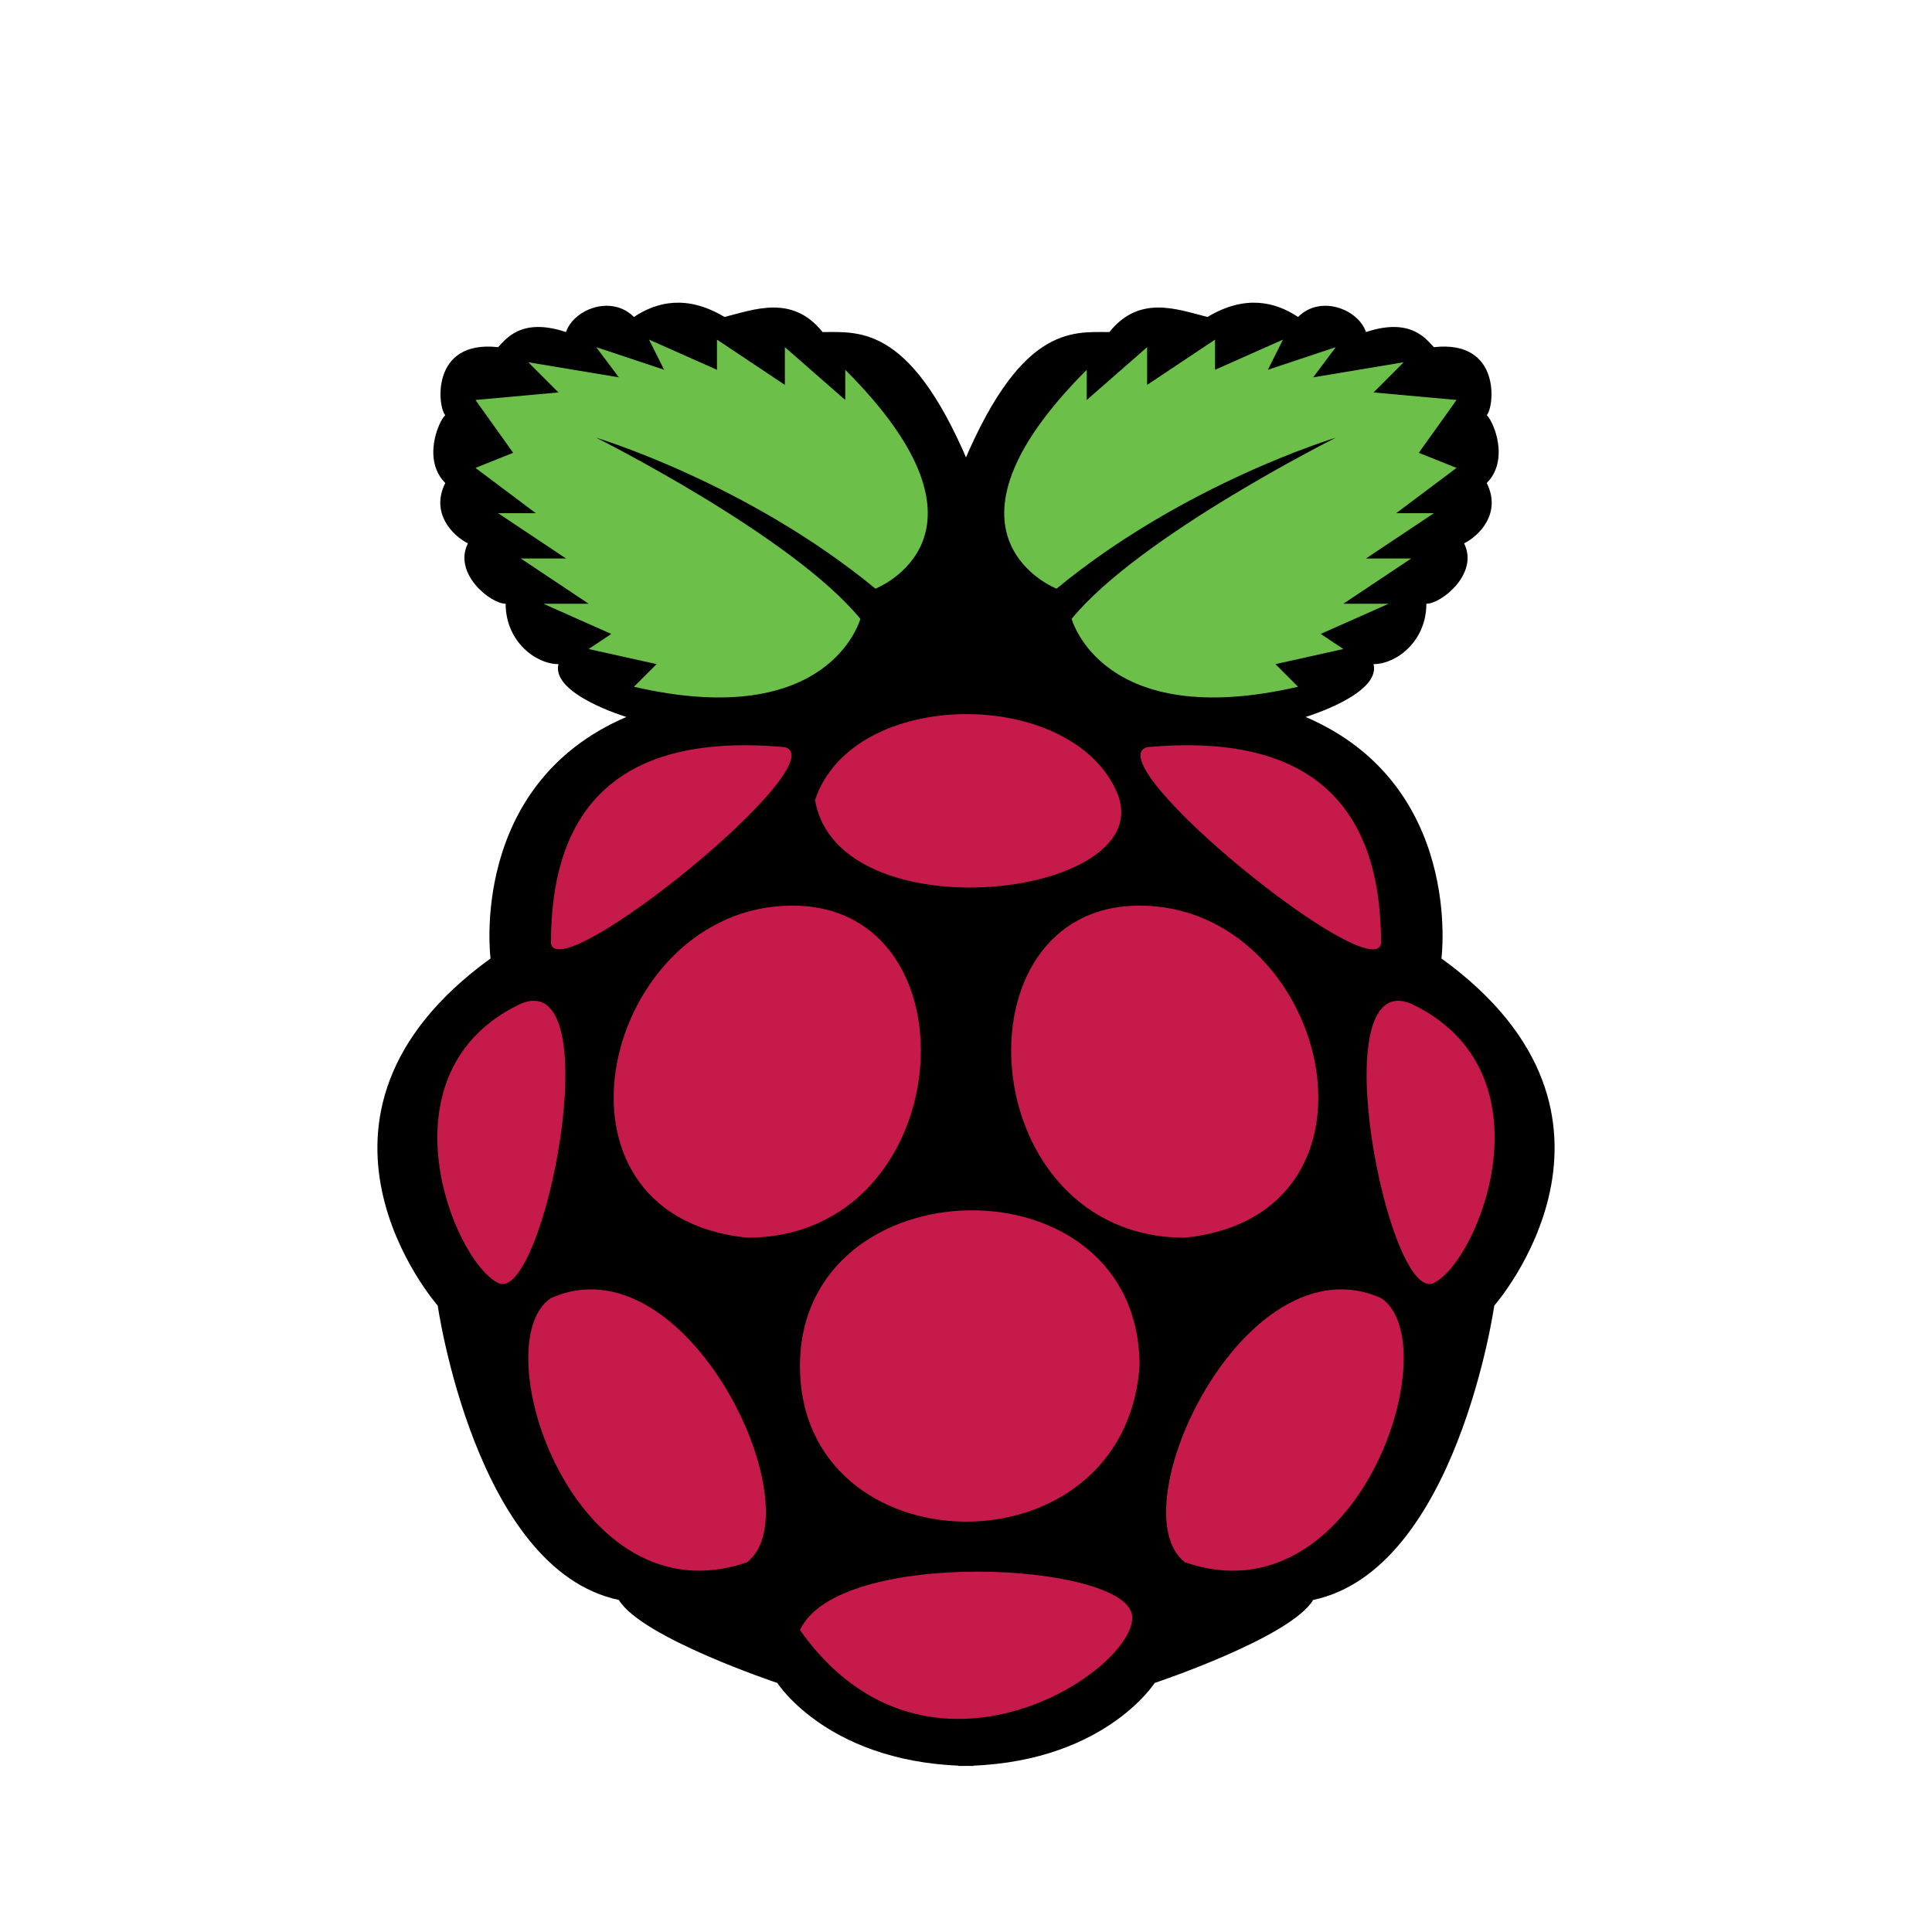 <?xml version="1.0" encoding="UTF-8"?>
<svg xmlns="http://www.w3.org/2000/svg" xmlns:xlink="http://www.w3.org/1999/xlink" aria-label="Raspberry Pi" role="img" viewBox="0 0 512 512" fill="#c51a4a">
  <rect width="512" height="512" rx="15%" fill="transparent"/>
  <g transform="scale(2)">
    <g id="a">
      <path fill="#000" d="M129 63c-8-20-15-19-20-19-4-5-9-3-13-2-5-3-9-2-12 0-3-3-8-1-9 2-6-2-8 1-9 2-9-1-8 8-7 9-1 1-3 6 0 9-2 4 1 7 3 8-2 4 3 8 5 8 0 5 4 8 7 8-1 4 9 7 9 7-21 9-18 32-18 32-29 21-7 46-7 46s5 35 24 39c3 5 21 11 21 11s7 11 26 11"/>
      <path fill="#6cc04a" d="M74 52l-4-4 12 2-3-4 9 3-2-4 9 4v-4l9 6v-5l8 7 v-4c22 22 4 29 4 29C99 64 79 58 79 58s26 13 35 24c0 0-4 15-30 9l3-3-9-2 3-2-9-4h6l-9-6h6l-9-6h5l-8-6l5-2l-5-7"/>
      <path d="M69 133c-19 9-9 34-3 37s15-42 3-37m35-34c7 2-30 32-31 26 0-18 9-28 31-26m-5 65c-29-3-19-44 6-44s22 44-6 44m-26 8c-9 6 3 43 26 35 9-7-8-43-26-35"/>
    </g>
    <use xlink:href="#a" transform="matrix(-1 0 0 1 256 0)"/>
    <path d="M106 216c17 24 45 5 44-2s-39-9-44 2m45-35c0-28-45-27-45 0s43 28 45 0m-43-75c5-15 34-15 40-1s-37 19-40 1"/>
  </g>
</svg>

